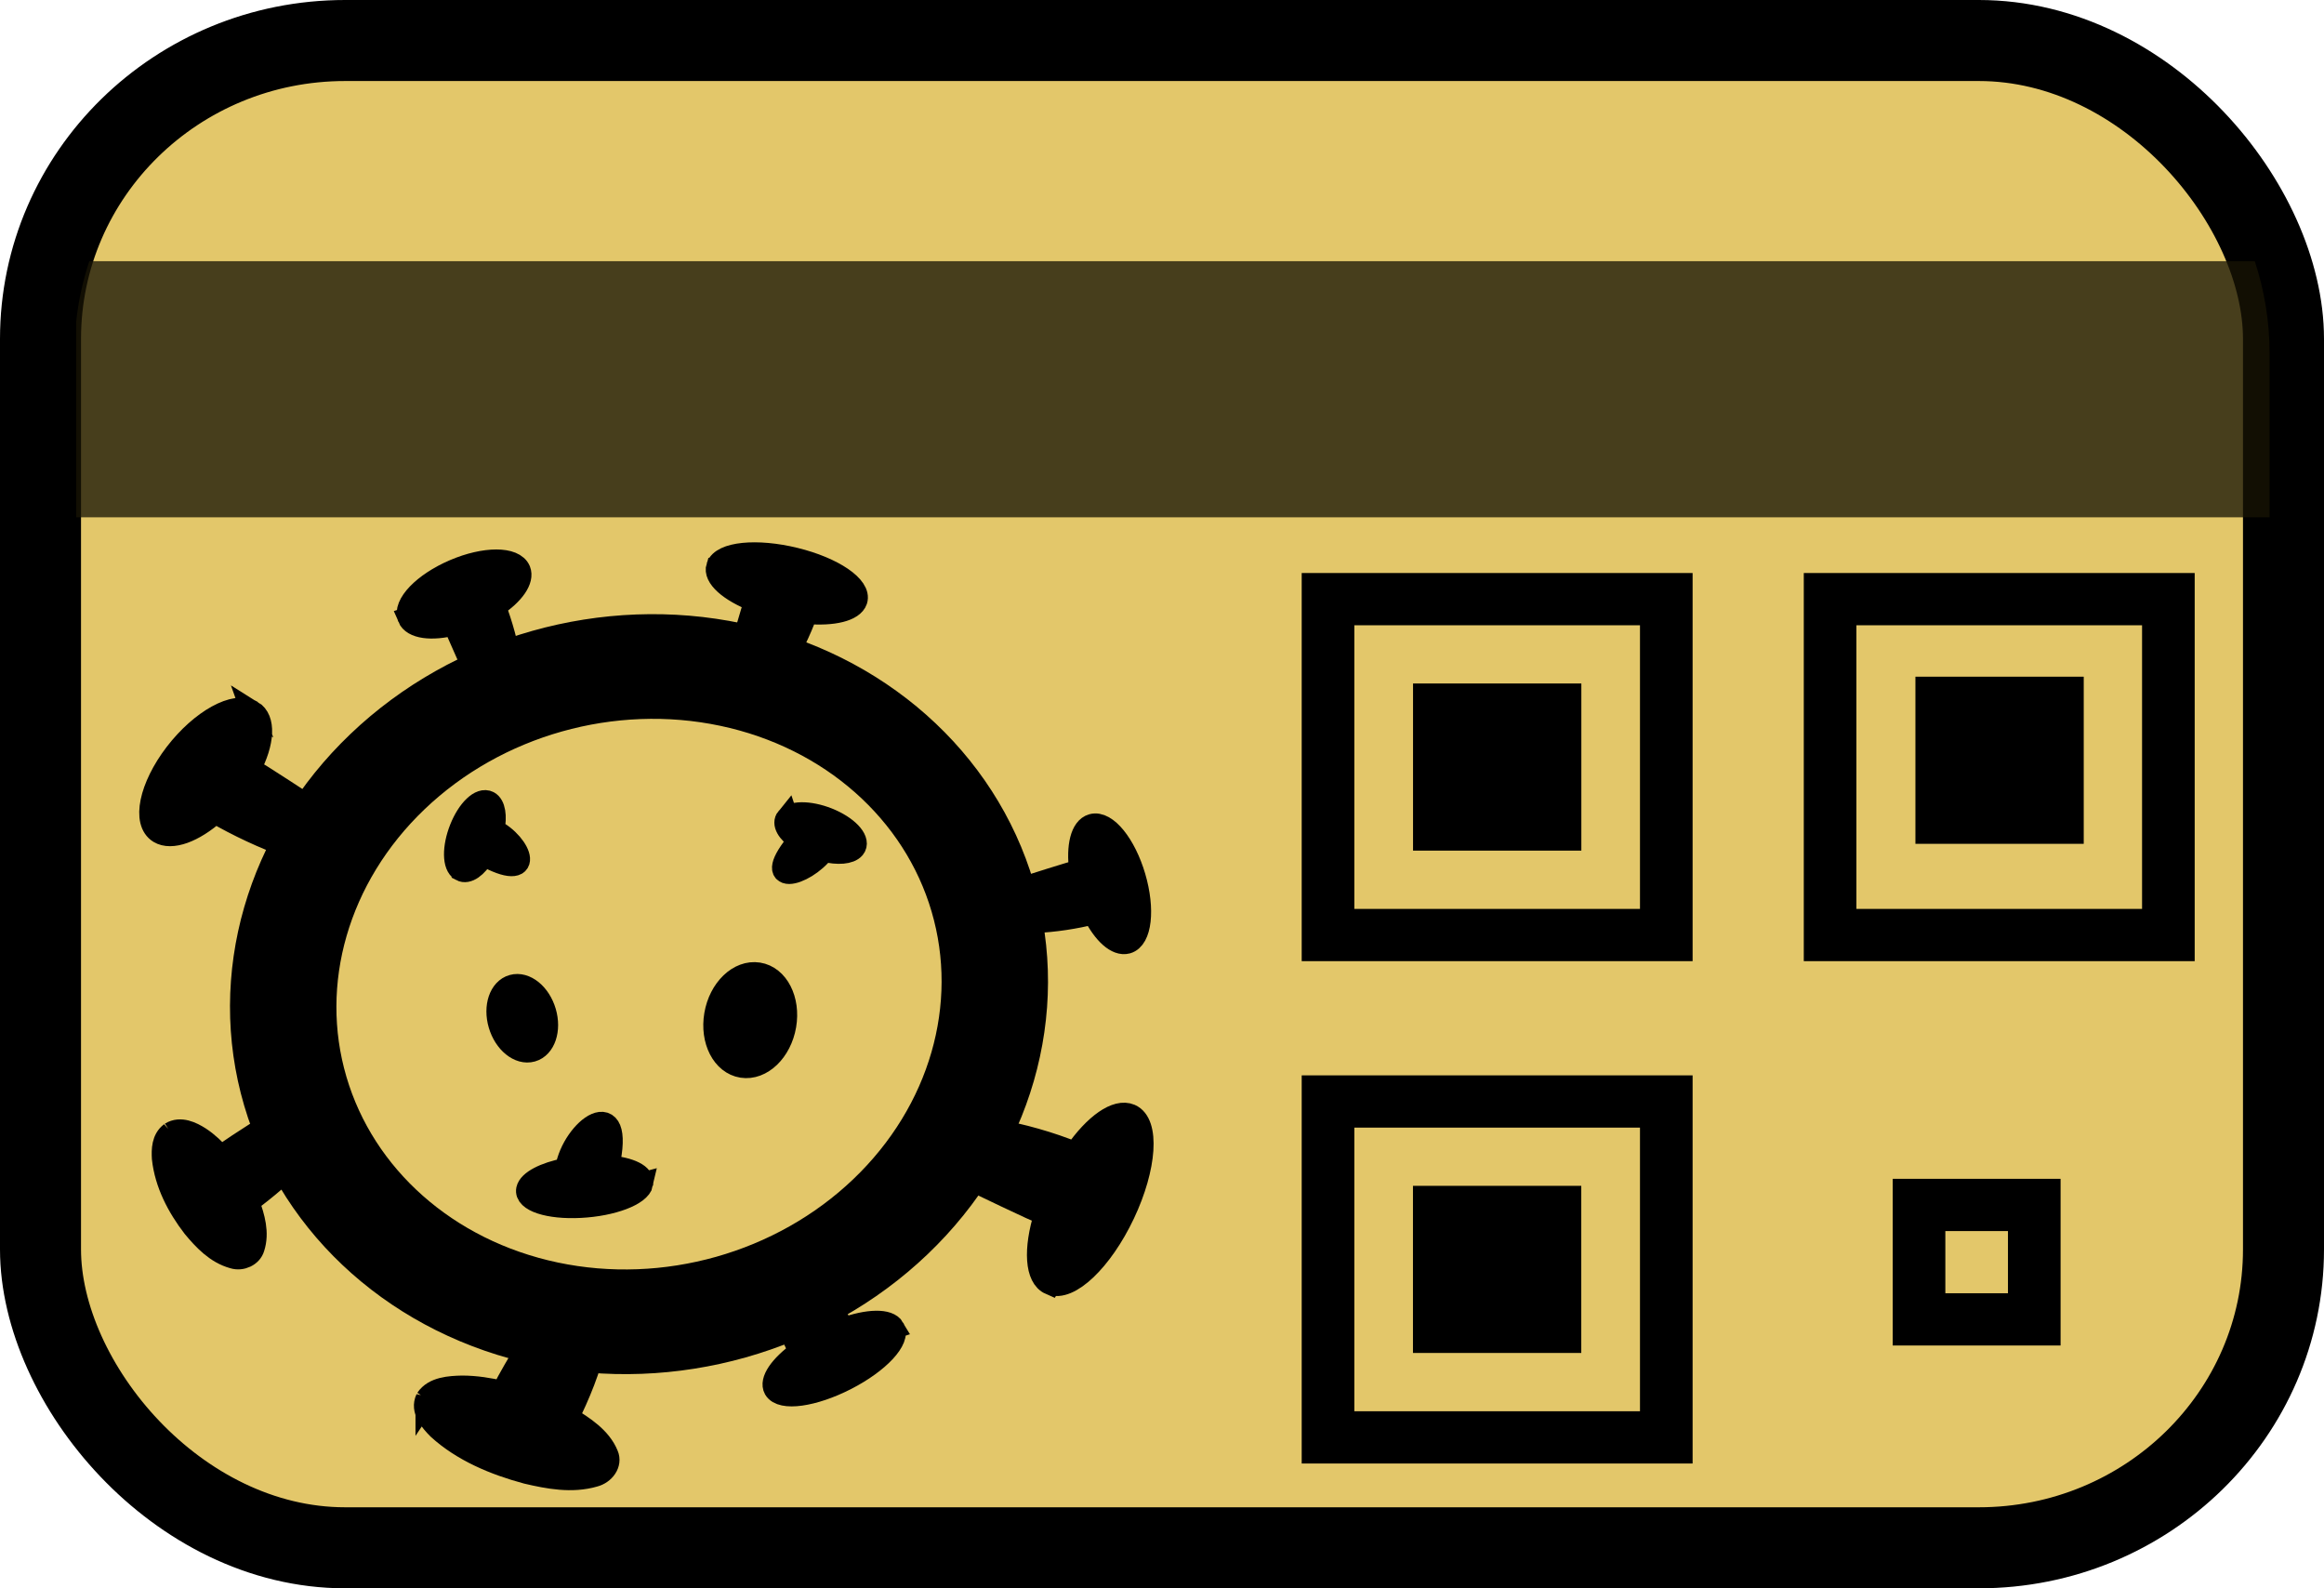 <?xml version="1.0" encoding="UTF-8" standalone="no"?>
<!-- Created with Inkscape (http://www.inkscape.org/) -->

<svg
   width="300"
   height="205"
   viewBox="0 0 300 205"
   version="1.1"
   id="svg5"
   inkscape:version="1.1.1 (3bf5ae0d25, 2021-09-20)"
   sodipodi:docname="logo.svg"
   xmlns:inkscape="http://www.inkscape.org/namespaces/inkscape"
   xmlns:sodipodi="http://sodipodi.sourceforge.net/DTD/sodipodi-0.dtd"
   xmlns="http://www.w3.org/2000/svg"
   xmlns:svg="http://www.w3.org/2000/svg">
  <sodipodi:namedview
     id="namedview7"
     pagecolor="#ffffff"
     bordercolor="#666666"
     borderopacity="1.0"
     inkscape:pageshadow="2"
     inkscape:pageopacity="0.0"
     inkscape:pagecheckerboard="0"
     inkscape:document-units="px"
     showgrid="false"
     inkscape:zoom="2"
     inkscape:cx="52.25"
     inkscape:cy="23.5"
     inkscape:window-width="2560"
     inkscape:window-height="1371"
     inkscape:window-x="0"
     inkscape:window-y="0"
     inkscape:window-maximized="1"
     inkscape:current-layer="layer1"
     fit-margin-top="0"
     fit-margin-left="0"
     fit-margin-right="0"
     fit-margin-bottom="0"
     showguides="false" />
  <defs
     id="defs2" />
  <g
     inkscape:label="Layer 1"
     inkscape:groupmode="layer"
     id="layer1"
     transform="translate(1.2397766e-5,-9.36)">
    <rect
       style="fill:#dbb63d;fill-opacity:0.762;stroke:#000000;stroke-width:10.458;stroke-miterlimit:4;stroke-dasharray:none;stroke-opacity:1;stop-color:#000000"
       id="rect31"
       width="289.542"
       height="194.542"
       x="5.229"
       y="14.589"
       ry="38.519"
       rx="39.328" />
    <path
       id="rect1574"
       style="fill:#181405;fill-opacity:0.762;stroke:none;stroke-width:10.53;stroke-miterlimit:4;stroke-dasharray:none;stroke-opacity:1;stop-color:#000000"
       d="m 11.53,43.07 c -0.825,2.503 -1.409,5.112 -1.697,7.817 V 76.125 H 292.974 V 54.952 c 0,-4.156 -0.68,-8.143 -1.912,-11.882 z" />
    <g
       id="g15770"
       transform="matrix(6.946,-1.959,2.007,6.835,-69.215,-35.756)">
      <ellipse
         style="fill:none;fill-opacity:1;stroke:#000000;stroke-width:1.9;stroke-miterlimit:4;stroke-dasharray:none;stroke-opacity:1;stop-color:#000000"
         id="path1164"
         cx="13.399"
         cy="29.214"
         rx="6.388"
         ry="5.91" />
      <path
         id="path1312"
         style="fill:#000000;fill-opacity:1;stroke:#000000;stroke-width:0.4;stroke-miterlimit:4;stroke-dasharray:none;stroke-opacity:1;stop-color:#000000"
         d="m 22.032,28.492 c -0.195,9.3e-5 -0.368,0.295 -0.434,0.737 -0.118,-0.016 -0.969,0.023 -1.094,0.02 -0.661,-0.014 -0.476,0.117 -0.484,0.353 -0.006,0.236 0.926,0.424 1.589,0.438 0.135,0.003 -0.128,0.013 0,0 0.072,0.41 0.239,0.677 0.424,0.678 0.255,1.65e-4 0.461,-0.497 0.461,-1.112 1.69e-4,-0.615 -0.207,-1.114 -0.461,-1.114 z"
         sodipodi:nodetypes="ccccccccc" />
      <path
         id="path1589"
         style="fill:#000000;fill-opacity:1;stroke:#000000;stroke-width:0.4;stroke-miterlimit:4;stroke-dasharray:none;stroke-opacity:1;stop-color:#000000"
         d="m 16.085,36.289 c -0.042,-0.176 -0.39,-0.27 -0.869,-0.234 -0.009,-0.111 -0.233,-0.873 -0.257,-0.986 -0.128,-0.602 -0.226,-0.406 -0.476,-0.363 -0.25,0.045 -0.247,0.929 -0.119,1.533 0.026,0.123 -0.042,-0.113 0,0 -0.416,0.154 -0.661,0.362 -0.623,0.53 0.055,0.231 0.623,0.31 1.27,0.178 0.648,-0.132 1.129,-0.427 1.073,-0.658 z"
         sodipodi:nodetypes="ccccccccc"
         inkscape:transform-center-x="-4.265282"
         inkscape:transform-center-y="-0.01004537" />
      <path
         id="path1773"
         style="fill:#000000;fill-opacity:1;stroke:#000000;stroke-width:0.4;stroke-miterlimit:4;stroke-dasharray:none;stroke-opacity:1;stop-color:#000000"
         d="m 16.899,22.142 c -0.111,0.166 0.082,0.484 0.483,0.793 -0.084,0.092 -0.533,0.841 -0.607,0.946 -0.393,0.557 -0.156,0.474 0.073,0.616 0.231,0.141 0.952,-0.548 1.346,-1.107 0.081,-0.114 -0.06,0.117 0,0 0.449,0.173 0.81,0.184 0.917,0.027 0.146,-0.217 -0.23,-0.679 -0.84,-1.031 -0.611,-0.353 -1.225,-0.462 -1.371,-0.244 z"
         sodipodi:nodetypes="ccccccccc" />
      <path
         id="path1775"
         style="fill:#000000;fill-opacity:1;stroke:#000000;stroke-width:0.4;stroke-miterlimit:4;stroke-dasharray:none;stroke-opacity:1;stop-color:#000000"
         d="m 11.343,21.517 c 0.021,0.194 0.322,0.331 0.754,0.34 -0.003,0.12 0.124,0.966 0.135,1.09 0.056,0.663 0.163,0.461 0.39,0.439 0.228,-0.024 0.31,-0.979 0.254,-1.643 -0.011,-0.136 0.026,0.126 0,0 0.387,-0.124 0.625,-0.325 0.607,-0.509 -0.027,-0.254 -0.527,-0.398 -1.117,-0.32 -0.591,0.078 -1.049,0.348 -1.022,0.603 z"
         sodipodi:nodetypes="ccccccccc" />
      <path
         id="path1777"
         style="fill:#000000;fill-opacity:1;stroke:#000000;stroke-width:0.4;stroke-miterlimit:4;stroke-dasharray:none;stroke-opacity:1;stop-color:#000000"
         d="m 8.183,22.379 c 0.178,0.198 0.046,0.593 -0.331,0.989 0.124,0.109 0.866,1.002 0.983,1.127 0.62,0.662 0.32,0.571 0.095,0.755 -0.228,0.182 -1.268,-0.625 -1.89,-1.289 -0.127,-0.135 0.104,0.14 0,0 -0.472,0.232 -0.889,0.261 -1.059,0.074 -0.234,-0.259 0.07,-0.839 0.677,-1.296 0.609,-0.457 1.292,-0.618 1.525,-0.359 z"
         sodipodi:nodetypes="ccccccccc" />
      <path
         id="path1779"
         style="fill:#000000;fill-opacity:1;stroke:#000000;stroke-width:0.4;stroke-miterlimit:4;stroke-dasharray:none;stroke-opacity:1;stop-color:#000000"
         d="m 10.973,26.18 c 0.087,0.086 0.272,0.022 0.462,-0.159 0.753,0.765 0.711,-0.006 0.291,-0.39 -0.059,-0.061 0.062,0.05 0,0 0.118,-0.227 0.141,-0.427 0.059,-0.509 -0.113,-0.112 -0.387,0.033 -0.611,0.325 -0.225,0.292 -0.315,0.62 -0.201,0.732 z"
         sodipodi:nodetypes="cccccccc" />
      <path
         id="path1914"
         style="fill:#000000;fill-opacity:1;stroke:#000000;stroke-width:0.4;stroke-miterlimit:4;stroke-dasharray:none;stroke-opacity:1;stop-color:#000000"
         d="m 12.497,32.532 c 0.074,-0.141 -0.124,-0.328 -0.495,-0.468 0.676,-1.237 -0.416,-0.83 -0.732,-0.16 -0.054,0.098 0.037,-0.096 0,0 -0.396,-0.033 -0.699,0.033 -0.771,0.167 -0.098,0.185 0.27,0.438 0.822,0.565 0.552,0.128 1.079,0.081 1.177,-0.104 z"
         sodipodi:nodetypes="cccccccc" />
      <path
         id="path1996"
         style="fill:#000000;fill-opacity:1;stroke:#000000;stroke-width:0.4;stroke-miterlimit:4;stroke-dasharray:none;stroke-opacity:1;stop-color:#000000"
         d="m 16.83,26.871 c -0.104,0.073 -0.065,0.251 0.097,0.445 -0.927,0.631 -0.104,0.662 0.368,0.307 0.074,-0.05 -0.063,0.053 0,0 0.222,0.13 0.431,0.17 0.53,0.102 0.136,-0.095 0.024,-0.363 -0.25,-0.599 -0.275,-0.236 -0.609,-0.35 -0.745,-0.254 z"
         sodipodi:nodetypes="cccccccc"
         inkscape:transform-center-x="0.95617676"
         inkscape:transform-center-y="-1.1715088" />
      <ellipse
         style="fill:#000000;fill-opacity:1;stroke:#000000;stroke-width:0.4;stroke-miterlimit:4;stroke-dasharray:none;stroke-opacity:1;stop-color:#000000"
         id="path2020"
         cx="11.274"
         cy="29.06"
         rx="0.422"
         ry="0.616" />
      <ellipse
         style="fill:#000000;fill-opacity:1;stroke:#000000;stroke-width:0.4;stroke-miterlimit:4;stroke-dasharray:none;stroke-opacity:1;stop-color:#000000"
         id="path2022"
         cx="26.76"
         cy="20.941"
         rx="0.629"
         ry="0.86"
         transform="matrix(0.906,0.424,-0.433,0.901,0,0)" />
      <path
         id="path2283"
         style="fill:#000000;fill-opacity:1;stroke:#000000;stroke-width:0.4;stroke-miterlimit:4;stroke-dasharray:none;stroke-opacity:1;stop-color:#000000"
         d="m 18.998,36.289 c -0.211,-0.177 -0.105,-0.673 0.266,-1.239 -0.144,-0.09 -1.028,-0.907 -1.165,-1.018 -0.731,-0.585 -0.399,-0.567 -0.172,-0.845 0.23,-0.277 1.426,0.355 2.159,0.942 0.15,0.12 -0.126,-0.132 0,0 0.488,-0.405 0.935,-0.559 1.136,-0.392 0.276,0.231 0.003,0.989 -0.611,1.694 -0.614,0.705 -1.336,1.089 -1.612,0.857 z"
         sodipodi:nodetypes="ccccccccc" />
      <path
         id="path2285"
         style="fill:#000000;fill-opacity:1;stroke:#000000;stroke-width:0.4;stroke-miterlimit:4;stroke-dasharray:none;stroke-opacity:1;stop-color:#000000"
         d="m 7.716,35.227 c 0.182,-0.157 0.457,-0.095 0.672,-0.039 0.234,0.068 0.455,0.172 0.664,0.29 0.399,-0.433 0.857,-0.815 1.264,-1.241 0.123,-0.102 0.255,-0.271 0.44,-0.241 0.144,0.089 0.291,0.211 0.374,0.35 0.032,0.25 -0.105,0.486 -0.216,0.706 -0.244,0.444 -0.56,0.853 -0.907,1.232 0.034,-0.021 0.116,-0.111 0.035,-0.042 0.223,0.244 0.458,0.518 0.491,0.848 0.022,0.176 -0.154,0.31 -0.333,0.305 C 9.785,37.398 9.407,37.206 9.063,37.012 8.549,36.7 8.07,36.309 7.767,35.807 7.675,35.635 7.566,35.399 7.716,35.227 Z"
         sodipodi:nodetypes="ccccccccc" />
      <path
         id="path2287"
         style="fill:#000000;fill-opacity:1;stroke:#000000;stroke-width:0.4;stroke-miterlimit:4;stroke-dasharray:none;stroke-opacity:1;stop-color:#000000"
         d="m 4.666,29.332 c 0.192,-0.056 0.358,0.095 0.469,0.223 0.112,0.132 0.197,0.283 0.268,0.437 0.483,-0.181 0.988,-0.306 1.474,-0.479 0.126,-0.03 0.278,-0.104 0.402,-0.035 0.066,0.118 0.084,0.275 0.07,0.404 -0.114,0.203 -0.332,0.331 -0.528,0.461 -0.382,0.237 -0.797,0.429 -1.222,0.589 0.08,-0.002 0.094,-0.061 0.047,0.004 0.016,0.271 0.017,0.566 -0.143,0.805 -0.079,0.127 -0.267,0.157 -0.393,0.073 C 4.839,31.647 4.696,31.357 4.579,31.085 4.414,30.657 4.323,30.19 4.403,29.737 4.438,29.583 4.495,29.399 4.666,29.332 Z"
         sodipodi:nodetypes="ccccccccc" />
    </g>
    <g
       id="g15754"
       transform="matrix(9.704,0,0,9.634,-130.849,-134.516)">
      <g
         id="g13731"
         transform="translate(1.906,0.685)">
        <rect
           style="fill:none;fill-opacity:1;stroke:#000000;stroke-width:0.7;stroke-miterlimit:4;stroke-dasharray:none;stroke-opacity:1;stop-color:#000000"
           id="rect4844"
           width="4.5"
           height="4.5"
           x="29.244"
           y="22.276" />
        <rect
           style="fill:#000000;fill-opacity:1;stroke:none;stroke-width:0.5;stroke-miterlimit:4;stroke-dasharray:none;stroke-opacity:1;stop-color:#000000"
           id="rect5134"
           width="2.239"
           height="2.239"
           x="30.375"
           y="23.406" />
      </g>
      <g
         id="g14506"
         transform="translate(-0.354,0.442)">
        <rect
           style="fill:none;fill-opacity:1;stroke:#000000;stroke-width:0.7;stroke-miterlimit:4;stroke-dasharray:none;stroke-opacity:1;stop-color:#000000"
           id="rect5176"
           width="4.5"
           height="4.5"
           x="38.183"
           y="22.519" />
        <rect
           style="fill:#000000;fill-opacity:1;stroke:none;stroke-width:0.5;stroke-miterlimit:4;stroke-dasharray:none;stroke-opacity:1;stop-color:#000000"
           id="rect5178"
           width="2.239"
           height="2.239"
           x="39.318"
           y="23.558" />
      </g>
      <g
         id="g13741"
         transform="translate(0.9,-2.342)">
        <rect
           style="fill:none;fill-opacity:1;stroke:#000000;stroke-width:0.7;stroke-miterlimit:4;stroke-dasharray:none;stroke-opacity:1;stop-color:#000000"
           id="rect5180"
           width="4.5"
           height="4.5"
           x="30.25"
           y="32.033" />
        <rect
           style="fill:#000000;fill-opacity:1;stroke:none;stroke-width:0.5;stroke-miterlimit:4;stroke-dasharray:none;stroke-opacity:1;stop-color:#000000"
           id="rect5182"
           width="2.239"
           height="2.239"
           x="31.38"
           y="33.163" />
      </g>
      <rect
         style="fill:none;fill-opacity:1;stroke:#000000;stroke-width:0.7;stroke-miterlimit:4;stroke-dasharray:none;stroke-opacity:1;stop-color:#000000"
         id="rect14508"
         width="1.533"
         height="1.533"
         x="39.012"
         y="31.077" />
    </g>
  </g>
</svg>

